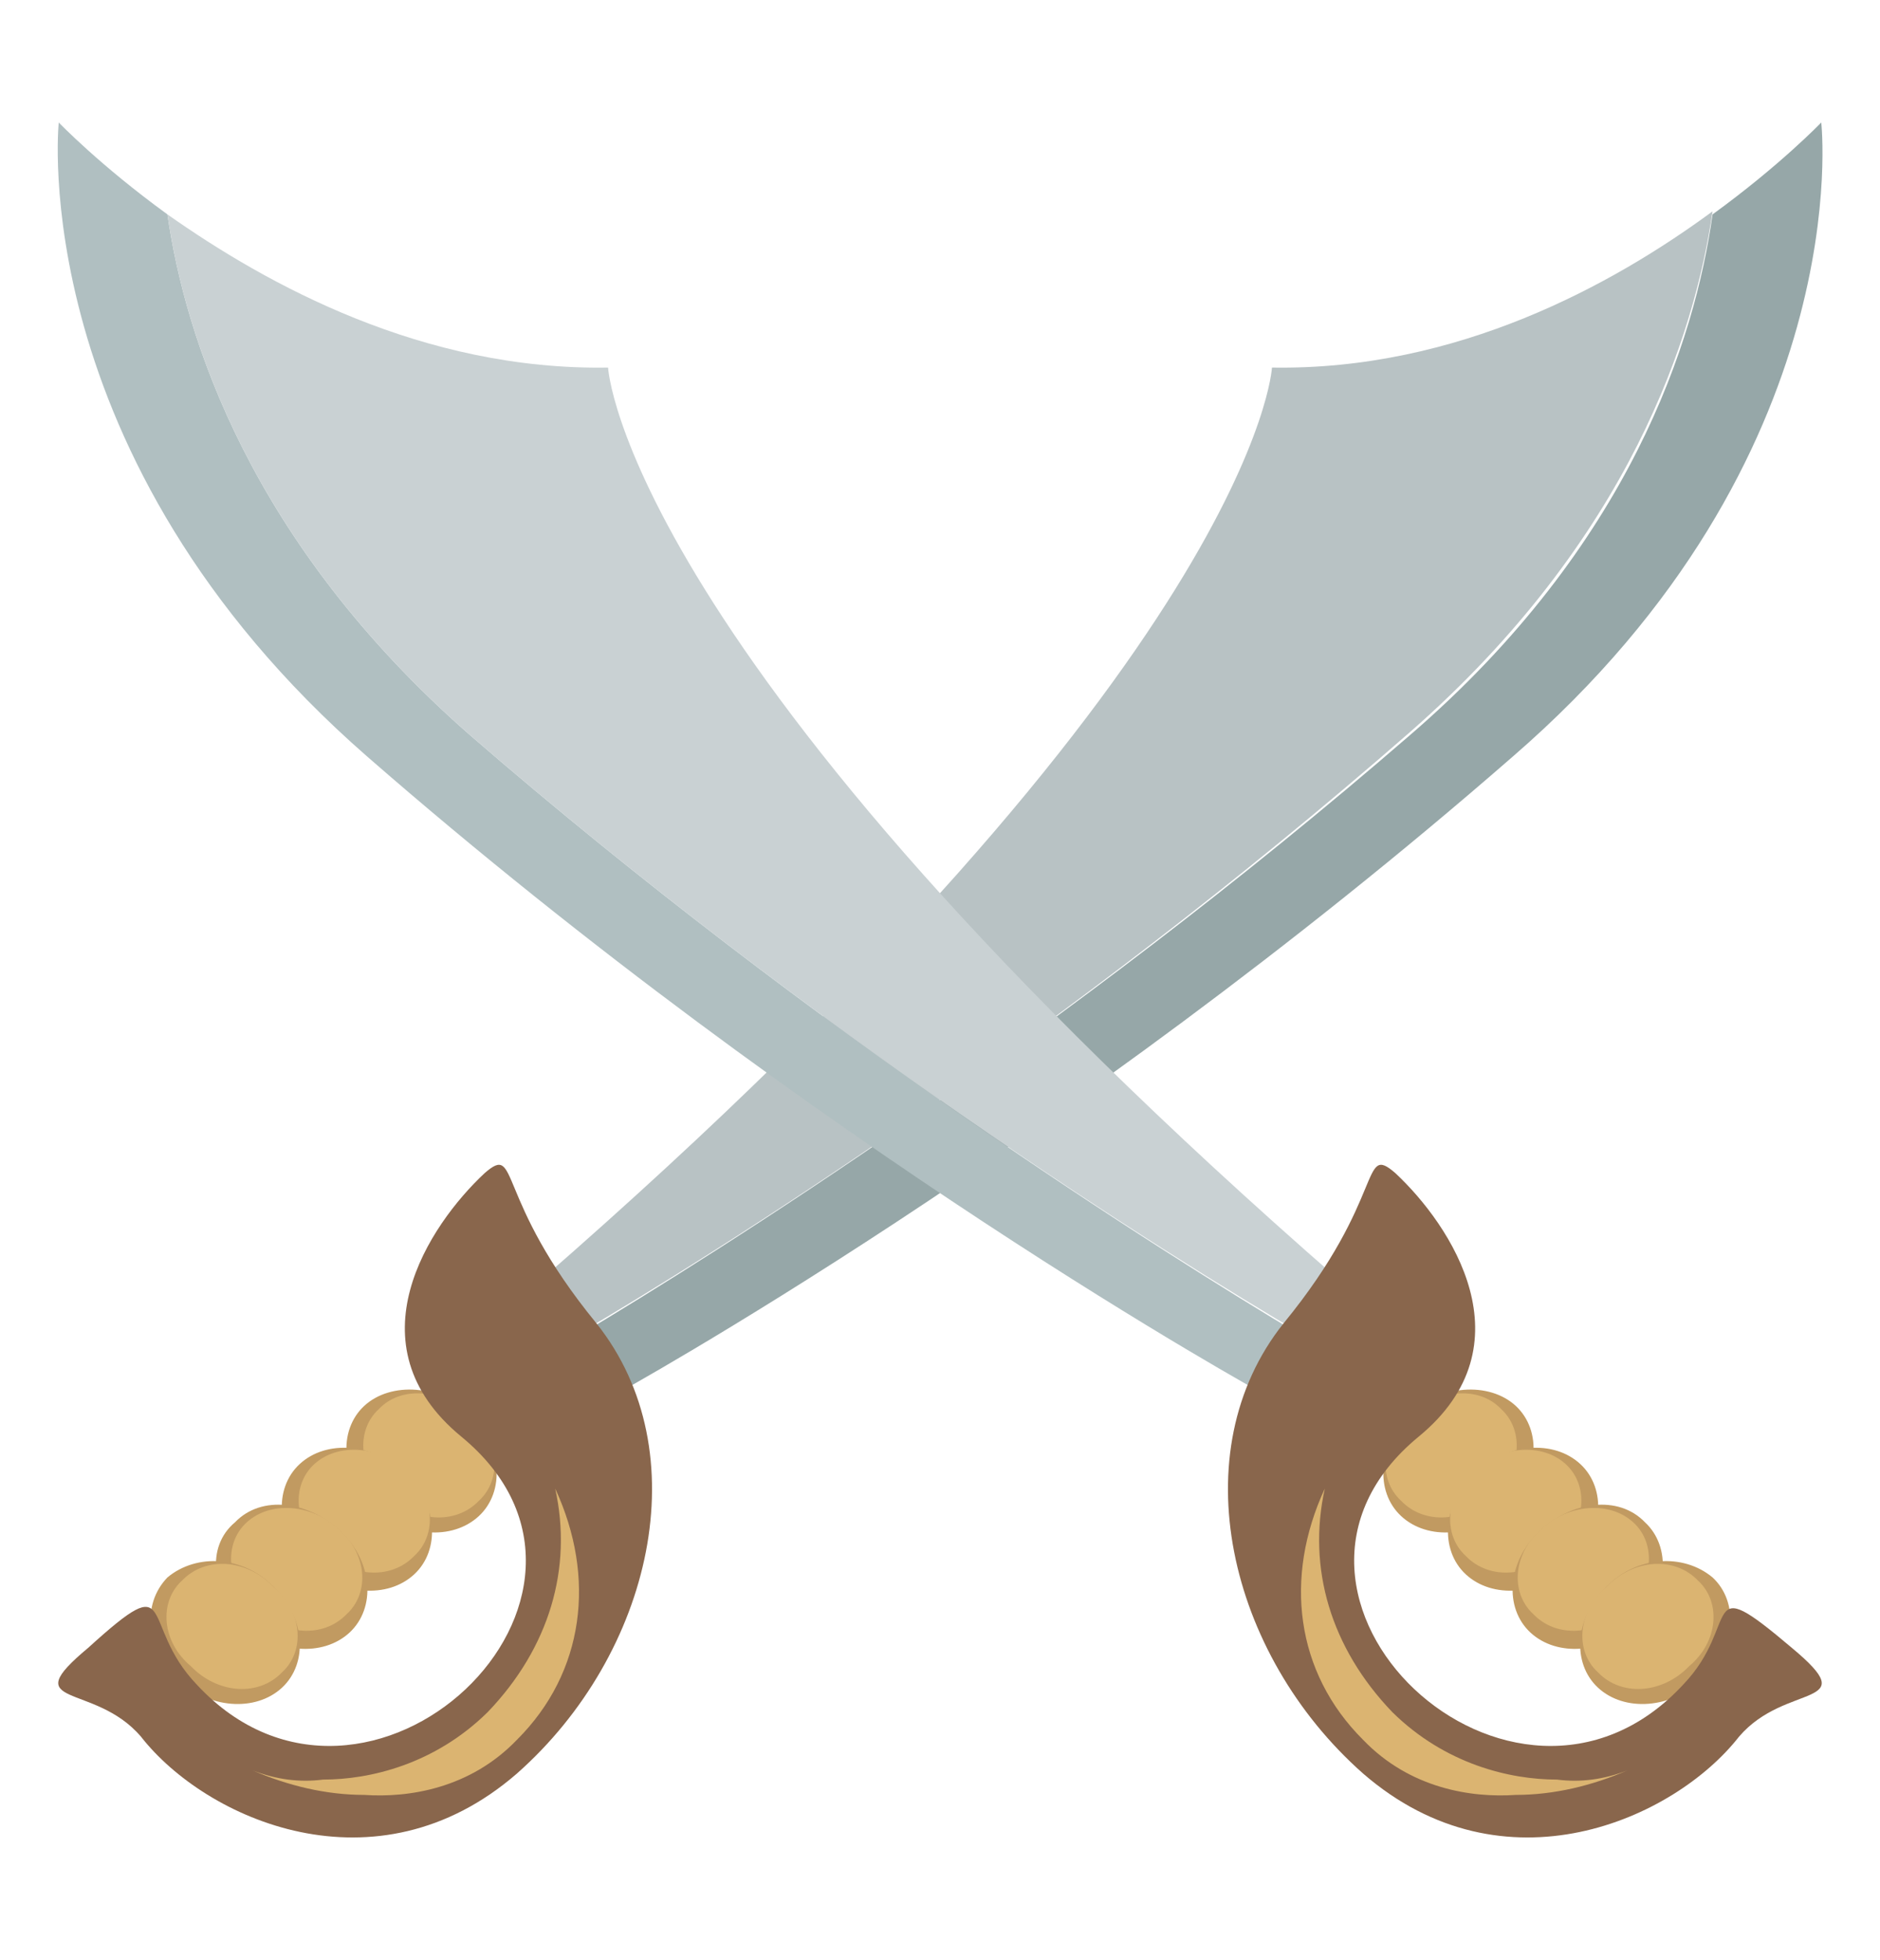 <svg width="47" height="49" viewBox="0 0 47 49" fill="none" xmlns="http://www.w3.org/2000/svg">
<path d="M35.25 18.375C40.758 13.628 42.373 8.498 42.814 5.359C44.503 4.134 45.531 3.062 45.531 3.062C45.531 3.062 46.486 11.408 37.82 18.911C26.584 28.711 15.422 34.836 15.422 34.836L14.467 33.381C17.919 31.314 26.584 25.878 35.25 18.375Z" fill="#96A7A8"/>
<path d="M14.394 33.381L13.512 32.003C31.431 16.384 31.799 9.188 31.799 9.188C36.425 9.264 40.317 7.12 42.814 5.283C42.373 8.345 40.758 13.475 35.25 18.299C26.584 25.878 17.919 31.314 14.394 33.381" fill="#B8C2C4"/>
<path d="M9.106 35.142C8.445 35.755 8.519 36.903 9.327 37.669C10.134 38.434 11.309 38.511 11.97 37.898C12.631 37.286 12.558 36.138 11.75 35.372C11.016 34.606 9.767 34.53 9.106 35.142Z" fill="#C19A61"/>
<path d="M9.473 35.219C8.886 35.755 8.959 36.75 9.694 37.362C10.355 38.052 11.383 38.128 11.97 37.516C12.558 36.98 12.484 35.984 11.75 35.372C11.089 34.759 10.061 34.606 9.473 35.219Z" fill="#DBB471"/>
<path d="M7.491 36.597C6.83 37.209 6.903 38.358 7.711 39.123C8.519 39.889 9.694 39.966 10.355 39.353C11.016 38.741 10.942 37.592 10.134 36.827C9.327 36.061 8.152 35.984 7.491 36.597Z" fill="#C19A61"/>
<path d="M7.858 36.597C7.27 37.133 7.344 38.128 8.078 38.741C8.739 39.43 9.767 39.506 10.355 38.894C10.942 38.358 10.869 37.362 10.134 36.75C9.473 36.138 8.445 36.061 7.858 36.597Z" fill="#DBB471"/>
<path d="M5.875 38.052C5.141 38.664 5.287 39.812 6.095 40.578C6.903 41.344 8.078 41.42 8.739 40.808C9.4 40.195 9.327 39.047 8.519 38.281C7.711 37.516 6.536 37.362 5.875 38.052Z" fill="#C19A61"/>
<path d="M6.169 38.052C5.581 38.587 5.655 39.583 6.389 40.195C7.05 40.884 8.078 40.961 8.666 40.348C9.253 39.812 9.18 38.817 8.445 38.205C7.784 37.592 6.756 37.516 6.169 38.052Z" fill="#DBB471"/>
<path d="M4.186 39.43C3.525 40.119 3.672 41.191 4.406 41.956C5.214 42.722 6.389 42.798 7.05 42.186C7.711 41.573 7.638 40.425 6.83 39.659C6.095 38.894 4.92 38.817 4.186 39.43" fill="#C19A61"/>
<path d="M4.553 39.506C3.966 40.042 4.039 41.038 4.773 41.65C5.434 42.339 6.463 42.416 7.05 41.803C7.638 41.267 7.564 40.272 6.83 39.659C6.169 38.97 5.141 38.894 4.553 39.506" fill="#DBB471"/>
<path d="M2.203 41.191C4.48 39.123 3.452 40.578 4.92 42.109C9.18 46.703 16.377 39.889 11.53 35.908C8.739 33.611 10.722 30.625 12.117 29.323C12.998 28.558 12.338 29.936 14.908 33.075C17.478 36.291 16.303 41.344 12.925 44.33C9.4 47.392 5.141 45.478 3.525 43.411C2.35 42.033 0.367 42.722 2.203 41.191" fill="#89664C"/>
<path d="M8.078 44.483C9.253 44.483 10.869 44.1 12.191 42.798C13.733 41.191 14.32 39.2 13.88 37.209C14.908 39.43 14.614 41.803 12.925 43.487C11.75 44.712 10.208 44.942 9.106 44.866C8.152 44.866 7.197 44.636 6.316 44.253C6.903 44.483 7.491 44.559 8.078 44.483" fill="#DBB471"/>
<path d="M11.75 18.375C6.242 13.552 4.627 8.422 4.186 5.359C2.497 4.134 1.469 3.062 1.469 3.062C1.469 3.062 0.587 11.408 9.18 18.911C20.416 28.711 31.578 34.836 31.578 34.836L32.533 33.381C29.081 31.314 20.416 25.878 11.75 18.375Z" fill="#B0BFC1"/>
<path d="M32.606 33.381L33.487 32.003C15.569 16.384 15.202 9.188 15.202 9.188C10.575 9.264 6.683 7.12 4.186 5.359C4.627 8.422 6.242 13.552 11.75 18.375C20.416 25.878 29.081 31.314 32.606 33.381Z" fill="#C9D1D3"/>
<path d="M37.894 35.142C38.555 35.755 38.481 36.903 37.673 37.669C36.866 38.434 35.691 38.511 35.03 37.898C34.369 37.286 34.442 36.138 35.25 35.372C35.984 34.606 37.233 34.53 37.894 35.142Z" fill="#C19A61"/>
<path d="M37.527 35.219C38.114 35.755 38.041 36.75 37.306 37.362C36.645 38.052 35.617 38.128 35.03 37.516C34.442 36.98 34.516 35.984 35.25 35.372C35.911 34.759 36.939 34.606 37.527 35.219Z" fill="#DBB471"/>
<path d="M39.509 36.597C40.17 37.209 40.097 38.358 39.289 39.123C38.481 39.889 37.306 39.966 36.645 39.353C35.984 38.741 36.058 37.592 36.866 36.827C37.673 36.061 38.848 35.984 39.509 36.597Z" fill="#C19A61"/>
<path d="M39.142 36.597C39.73 37.133 39.656 38.128 38.922 38.741C38.261 39.43 37.233 39.506 36.645 38.894C36.058 38.358 36.131 37.362 36.866 36.75C37.527 36.138 38.555 36.061 39.142 36.597Z" fill="#DBB471"/>
<path d="M41.125 38.052C41.786 38.664 41.712 39.812 40.905 40.578C40.097 41.344 38.922 41.42 38.261 40.808C37.6 40.195 37.673 39.047 38.481 38.281C39.289 37.516 40.464 37.362 41.125 38.052Z" fill="#C19A61"/>
<path d="M40.831 38.052C41.419 38.587 41.345 39.583 40.611 40.195C39.95 40.884 38.922 40.961 38.334 40.348C37.747 39.812 37.82 38.817 38.555 38.205C39.216 37.592 40.244 37.516 40.831 38.052Z" fill="#DBB471"/>
<path d="M42.814 39.43C43.475 40.042 43.401 41.191 42.594 41.956C41.786 42.722 40.611 42.798 39.95 42.186C39.289 41.573 39.362 40.425 40.17 39.659C40.905 38.894 42.08 38.817 42.814 39.43Z" fill="#C19A61"/>
<path d="M42.447 39.506C43.034 40.042 42.961 41.038 42.227 41.65C41.566 42.339 40.538 42.416 39.95 41.803C39.362 41.267 39.436 40.272 40.17 39.659C40.831 38.97 41.859 38.894 42.447 39.506Z" fill="#DBB471"/>
<path d="M44.797 41.191C42.447 39.2 43.548 40.578 42.08 42.109C37.82 46.703 30.623 39.889 35.47 35.908C38.261 33.611 36.278 30.625 34.883 29.323C34.002 28.558 34.663 29.936 32.092 33.075C29.522 36.291 30.697 41.344 34.075 44.33C37.6 47.392 41.859 45.478 43.475 43.411C44.65 42.033 46.633 42.722 44.797 41.191" fill="#89664C"/>
<path d="M38.922 44.483C37.747 44.483 36.131 44.1 34.809 42.798C33.267 41.191 32.68 39.2 33.12 37.209C32.092 39.43 32.386 41.803 34.075 43.487C35.25 44.712 36.792 44.942 37.894 44.866C38.849 44.866 39.803 44.636 40.684 44.253C40.097 44.483 39.509 44.559 38.922 44.483" fill="#DBB471"/>
</svg>
